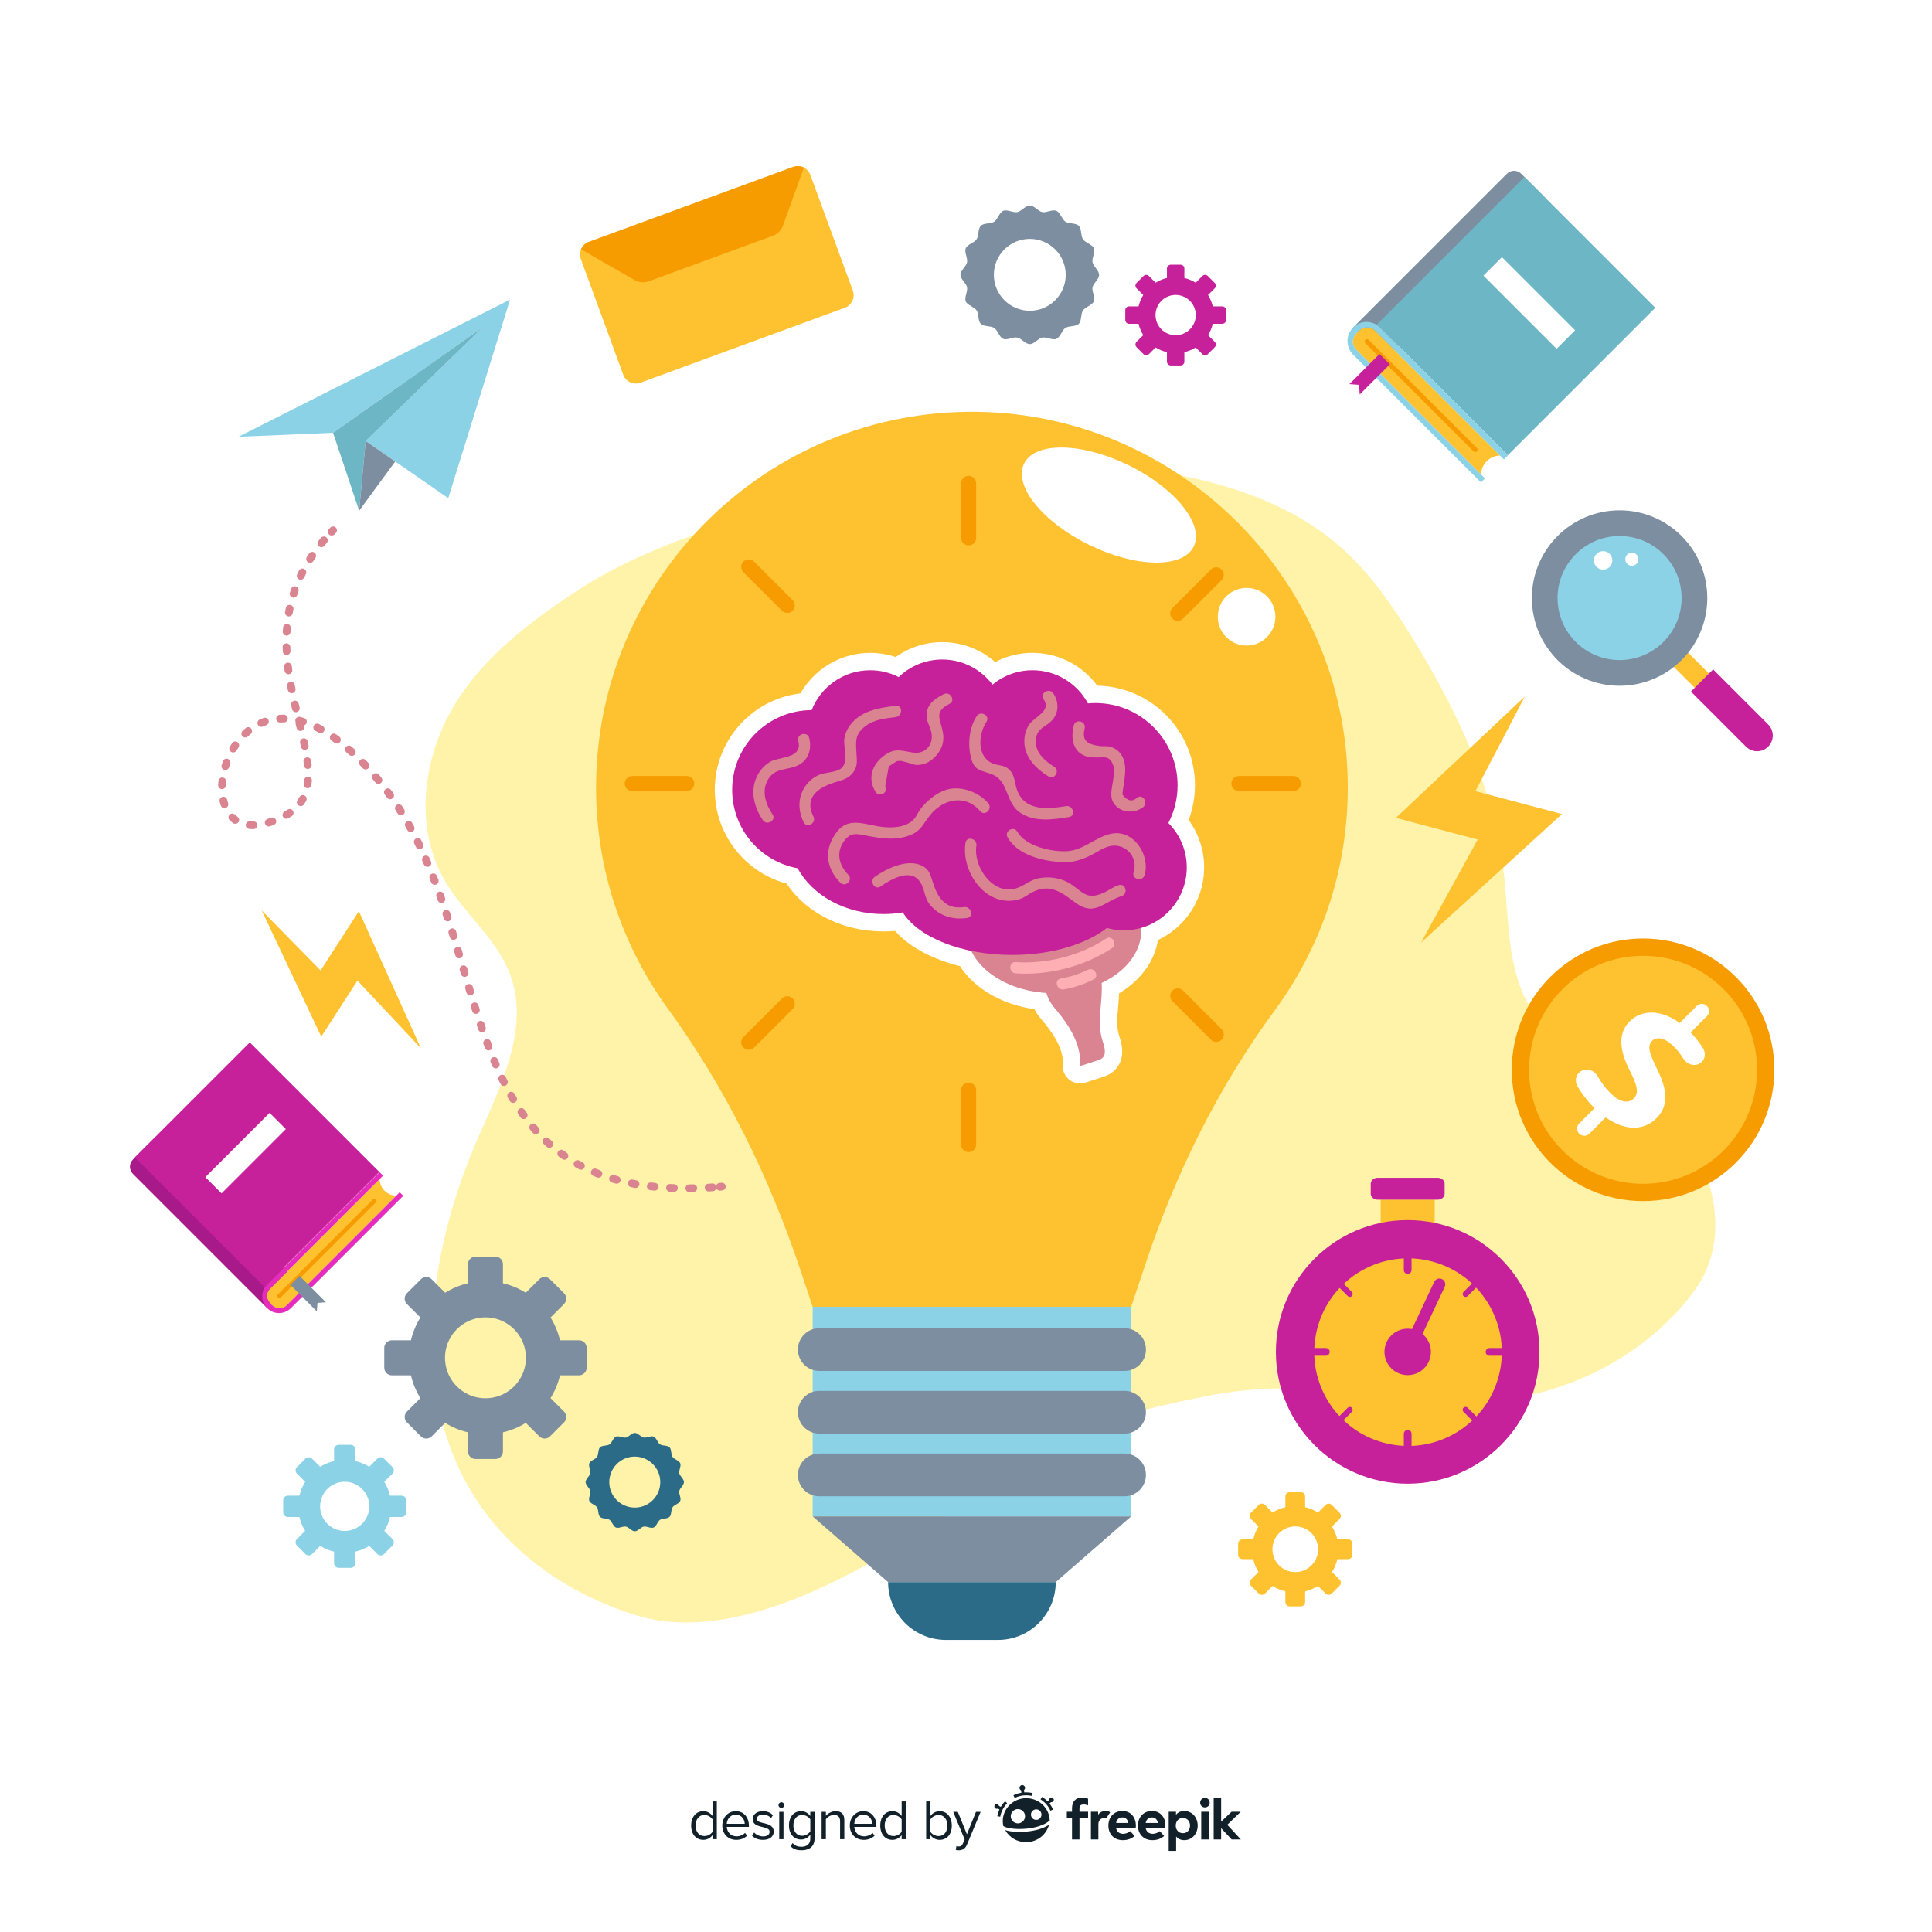 <?xml version="1.0" encoding="utf-8"?>
<!-- Generator: Adobe Illustrator 27.5.0, SVG Export Plug-In . SVG Version: 6.00 Build 0)  -->
<svg version="1.1" xmlns="http://www.w3.org/2000/svg" xmlns:xlink="http://www.w3.org/1999/xlink" x="0px" y="0px"
	 viewBox="0 0 500 500" style="enable-background:new 0 0 500 500;" xml:space="preserve">
<g id="BACKGROUND">
	<rect style="fill:#FFFFFF;" width="500" height="500"/>
</g>
<g id="OBJECTS">
	<g>
		<g>
			<g>
				<path style="fill:#7D8EA0;" d="M400.163,51.438l-6.47-6.47c-1.026-1.026-2.69-1.026-3.716,0l-39.809,39.809l8.328,8.328
					L400.163,51.438z"/>
			</g>
			<g>
				
					<rect x="368.471" y="54.869" transform="matrix(0.707 0.707 -0.707 0.707 172.816 -253.504)" style="fill:#6DB6C6;" width="47.887" height="53.974"/>
			</g>
			<g>
				<path style="fill:#FEC130;" d="M384.753,119.362c-0.953,0.953-1.435,2.192-1.446,3.443L350.972,90.47
					c-0.872-0.872-1.113-2.215-0.562-3.317c0.229-0.436,0.539-0.861,0.907-1.228c0.379-0.379,0.792-0.677,1.24-0.918
					c1.102-0.551,2.445-0.31,3.317,0.562l32.335,32.335C386.957,117.915,385.717,118.397,384.753,119.362z"/>
			</g>
			<g>
				<path style="fill:#8BD2E7;" d="M355.875,85.571c-0.873-0.873-2.218-1.124-3.315-0.557c-0.446,0.23-0.866,0.534-1.244,0.912
					c-0.373,0.373-0.674,0.79-0.903,1.235c-0.564,1.096-0.313,2.44,0.559,3.312l33.344,33.344l-1.044,1.044L350.18,91.767
					c-0.976-0.976-1.458-2.261-1.458-3.547c0.012-1.251,0.494-2.491,1.446-3.443c0.964-0.964,2.204-1.446,3.455-1.458
					c0.023,0,0.023,0,0.046,0c1.274,0.011,2.537,0.494,3.501,1.458l33.092,33.092l-1.044,1.045L355.875,85.571z"/>
			</g>
			<g>
				<path style="fill:#F69C00;" d="M381.364,116.821l-28.027-28.027c-0.238-0.238-0.238-0.623,0-0.861
					c0.238-0.238,0.623-0.238,0.861,0l28.027,28.027c0.238,0.238,0.238,0.623,0,0.861
					C381.987,117.059,381.601,117.059,381.364,116.821z"/>
			</g>
			<g>
				<polygon style="fill:#C6209A;" points="351.906,102.087 351.714,99.6 349.227,99.408 357.019,91.616 359.698,94.295 				"/>
			</g>
			<g>
				
					<rect x="382.418" y="75.078" transform="matrix(0.707 0.707 -0.707 0.707 171.41 -256.9)" style="fill:#FFFFFF;" width="26.784" height="6.764"/>
			</g>
		</g>
		<path style="fill:#FFF2A9;" d="M117.597,182.49c-8.242,13.628-10.478,31.686-2.473,45.456c4.979,8.564,13.474,15,16.916,24.289
			c5.127,13.834-2.413,28.74-8.334,42.254c-13.218,30.169-18.266,67.344,0.221,94.604c9.596,14.151,24.715,24.095,41.081,29.04
			c37.208,11.243,90.831-34.664,99.739-40.844c12.028-8.343,32.945-13.062,47.297-15.943c14.737-2.958,30.169-2.531,44.966,0.114
			c53.464,9.557,79.089-22.307,83.652-30.857c5.066-9.494,3.88-21.484-1.181-30.981c-5.062-9.497-13.54-16.77-22.693-22.43
			c-6.759-4.18-14.192-7.786-19.072-14.058c-7.794-10.015-7.094-23.913-8.46-36.529c-2.378-21.958-12.013-42.519-23.605-61.317
			c-5.363-8.697-11.26-17.217-18.961-23.932c-11.641-10.151-26.735-15.565-41.909-18.446c-27.521-5.226-55.84-2.655-82.933,3.742
			c-23.692,5.594-51.43,12.547-72.039,25.941C137.562,160.551,125.26,169.82,117.597,182.49z"/>
		<path style="fill:#FEC130;" d="M348.887,398.385h-2.789c-0.277-1.198-0.749-2.317-1.377-3.331l1.97-1.97
			c0.434-0.433,0.434-1.136,0-1.57l-2.046-2.048c-0.434-0.434-1.137-0.434-1.571,0l-1.973,1.973
			c-1.014-0.633-2.133-1.104-3.331-1.381v-2.786c0-0.613-0.497-1.11-1.11-1.11h-2.892c-0.613,0-1.11,0.497-1.11,1.11v2.786
			c-1.198,0.277-2.317,0.749-3.331,1.381l-1.973-1.973c-0.434-0.434-1.137-0.434-1.571,0l-2.046,2.048
			c-0.433,0.434-0.433,1.136,0,1.57l1.97,1.97c-0.629,1.014-1.1,2.133-1.377,3.331h-2.789c-0.613,0-1.11,0.497-1.11,1.11v2.895
			c0,0.613,0.497,1.11,1.11,1.11h2.786c0.277,1.198,0.752,2.32,1.381,3.331l-1.97,1.97c-0.433,0.434-0.434,1.136,0,1.57l2.046,2.048
			c0.434,0.434,1.137,0.434,1.571,0l1.973-1.973c1.014,0.633,2.133,1.104,3.331,1.381v2.789c0,0.613,0.497,1.11,1.11,1.11h2.892
			c0.613,0,1.11-0.497,1.11-1.11v-2.789c1.198-0.277,2.317-0.749,3.331-1.381l1.973,1.973c0.434,0.434,1.137,0.434,1.571,0
			l2.046-2.048c0.433-0.434,0.433-1.136,0-1.57l-1.97-1.97c0.629-1.01,1.104-2.133,1.381-3.331h2.786c0.613,0,1.11-0.497,1.11-1.11
			v-2.895C349.998,398.882,349.501,398.385,348.887,398.385z M340.791,402.902c-0.071,0.206-0.153,0.404-0.247,0.599
			c-0.58,1.209-1.564,2.193-2.773,2.773c-0.194,0.094-0.393,0.176-0.595,0.247c-0.614,0.217-1.272,0.333-1.961,0.333
			s-1.347-0.116-1.961-0.333c-0.202-0.071-0.4-0.153-0.595-0.247c-1.209-0.58-2.193-1.564-2.773-2.773
			c-0.094-0.194-0.176-0.393-0.247-0.599c-0.217-0.614-0.333-1.272-0.333-1.957c0-0.689,0.116-1.347,0.333-1.961
			c0.071-0.206,0.154-0.404,0.251-0.599c0.58-1.209,1.561-2.189,2.769-2.77c0.195-0.094,0.393-0.176,0.599-0.247
			c0.614-0.217,1.273-0.333,1.957-0.333c0.685,0,1.344,0.116,1.957,0.333c0.206,0.071,0.404,0.154,0.599,0.247
			c1.209,0.58,2.189,1.561,2.77,2.77c0.097,0.195,0.18,0.393,0.251,0.599c0.217,0.614,0.333,1.272,0.333,1.961
			C341.124,401.63,341.008,402.289,340.791,402.902z"/>
		<g>
			<circle style="fill:#F69C00;" cx="425.225" cy="276.866" r="33.979"/>
			<circle style="fill:#FEC130;" cx="425.225" cy="276.866" r="29.501"/>
			<path style="fill:#FFFFFF;" d="M428.675,289.424c3.037-3.037,3.045-6.995,0.258-12.598c-2.012-4.124-2.746-6.071-1.371-7.446
				c1.12-1.12,3.207-0.951,5.535,1.376c1.112,1.112,1.941,2.218,2.561,3.22c0.908,1.465,2.738,2.057,4.137,1.312
				c1.411-0.752,1.852-2.584,0.927-4.059c-0.784-1.25-1.83-2.607-3.196-4.019l4.226-4.226c0.73-0.73,0.73-1.914,0-2.644
				c-0.73-0.73-1.914-0.73-2.644,0l-4.399,4.399c-4.876-3.541-9.852-3.511-12.992-0.372c-3.134,3.134-2.543,7.69,0.159,12.887
				c1.928,3.782,2.289,5.679,0.946,7.021c-1.407,1.407-3.639,1.029-6.107-1.438c-1.328-1.328-2.408-2.858-3.231-4.321
				c-0.875-1.555-2.826-2.154-4.25-1.338l-0.076,0.043c-1.342,0.77-1.735,2.524-0.882,3.975c0.999,1.7,2.43,3.628,4.123,5.322
				c0.091,0.091,0.182,0.168,0.273,0.257l-3.974,3.974c-0.73,0.73-0.73,1.914,0,2.644c0.73,0.73,1.914,0.73,2.644,0l4.208-4.208
				C420.856,292.927,425.65,292.448,428.675,289.424z"/>
		</g>
		<g>
			<g>
				<polygon style="fill:#8BD2E7;" points="61.73,113.036 86.196,112.011 125.149,84.529 94.636,114.142 116.009,128.928 
					132.005,77.536 				"/>
				<polygon style="fill:#6DB6C6;" points="86.196,112.011 92.947,132.167 94.636,114.142 125.149,84.529 				"/>
				<polygon style="fill:#7D8EA0;" points="92.947,132.167 102.283,119.432 94.636,114.142 				"/>
			</g>
			<g>
				<g>
					<path style="fill:#D98490;" d="M85.848,138.598c-0.249,0-0.499-0.092-0.692-0.278c-0.398-0.382-0.412-1.016-0.029-1.414
						l0.354-0.366c0.386-0.395,1.02-0.402,1.414-0.018c0.396,0.386,0.403,1.019,0.018,1.414l-0.343,0.354
						C86.373,138.495,86.11,138.598,85.848,138.598z"/>
				</g>
				<g>
					<path style="fill:#D98490;" d="M178.406,308.517c-0.548,0-0.995-0.442-1-0.991c-0.005-0.552,0.439-1.004,0.991-1.009
						c0.329-0.003,0.66-0.008,0.993-0.015c0.007,0,0.014,0,0.021,0c0.543,0,0.988,0.434,1,0.979
						c0.011,0.553-0.428,1.009-0.979,1.021c-0.341,0.007-0.68,0.012-1.016,0.015C178.412,308.517,178.409,308.517,178.406,308.517z
						 M174.408,308.466c-0.013,0-0.025,0-0.038-0.001l-1.013-0.042c-0.552-0.026-0.978-0.494-0.952-1.046
						c0.026-0.552,0.503-0.979,1.046-0.952l0.994,0.042c0.552,0.021,0.982,0.484,0.962,1.037
						C175.386,308.043,174.943,308.466,174.408,308.466z M183.405,308.343c-0.525,0-0.966-0.41-0.997-0.941
						c-0.033-0.551,0.388-1.024,0.939-1.057l0.995-0.063c0.543-0.023,1.027,0.38,1.064,0.932c0.037,0.551-0.38,1.027-0.931,1.064
						l-1.01,0.063C183.445,308.342,183.425,308.343,183.405,308.343z M169.422,308.128c-0.034,0-0.068-0.002-0.103-0.005
						c-0.34-0.035-0.677-0.071-1.011-0.11c-0.548-0.064-0.942-0.56-0.879-1.107c0.064-0.549,0.562-0.944,1.108-0.879
						c0.326,0.037,0.654,0.073,0.985,0.106c0.549,0.057,0.949,0.547,0.893,1.097C170.364,307.744,169.929,308.128,169.422,308.128z
						 M164.479,307.44c-0.06,0-0.12-0.005-0.181-0.017c-0.336-0.061-0.669-0.123-1.001-0.188c-0.542-0.108-0.894-0.634-0.787-1.176
						c0.107-0.541,0.631-0.892,1.175-0.787c0.321,0.063,0.645,0.125,0.972,0.185c0.544,0.099,0.903,0.62,0.804,1.163
						C165.374,307.103,164.953,307.44,164.479,307.44z M159.612,306.343c-0.087,0-0.176-0.012-0.265-0.035
						c-0.331-0.091-0.658-0.185-0.983-0.28c-0.53-0.155-0.833-0.711-0.677-1.241c0.156-0.529,0.712-0.837,1.242-0.677
						c0.313,0.092,0.629,0.182,0.947,0.268c0.533,0.147,0.846,0.696,0.7,1.229C160.455,306.051,160.052,306.343,159.612,306.343z
						 M154.876,304.786c-0.121,0-0.244-0.022-0.363-0.068c-0.32-0.124-0.637-0.252-0.95-0.382c-0.511-0.211-0.753-0.796-0.543-1.306
						c0.211-0.51,0.796-0.754,1.306-0.542c0.301,0.124,0.605,0.246,0.912,0.366c0.515,0.2,0.77,0.78,0.569,1.295
						C155.654,304.544,155.276,304.786,154.876,304.786z M150.339,302.723c-0.157,0-0.316-0.037-0.464-0.115
						c-0.305-0.16-0.606-0.323-0.904-0.489c-0.482-0.269-0.655-0.878-0.386-1.36c0.268-0.483,0.877-0.655,1.36-0.386
						c0.283,0.158,0.57,0.313,0.86,0.466c0.489,0.257,0.677,0.861,0.42,1.35C151.046,302.528,150.699,302.723,150.339,302.723z
						 M146.079,300.139c-0.196,0-0.394-0.058-0.568-0.178c-0.283-0.195-0.563-0.396-0.839-0.598
						c-0.445-0.327-0.542-0.952-0.215-1.398c0.328-0.445,0.952-0.543,1.398-0.216c0.262,0.192,0.526,0.381,0.794,0.566
						c0.454,0.314,0.568,0.936,0.253,1.391C146.708,299.988,146.396,300.139,146.079,300.139z M142.166,297.053
						c-0.237,0-0.476-0.084-0.666-0.255c-0.256-0.229-0.508-0.46-0.758-0.693c-0.403-0.378-0.423-1.011-0.045-1.414
						c0.378-0.401,1.012-0.422,1.414-0.045c0.238,0.224,0.479,0.443,0.723,0.662c0.412,0.368,0.447,1,0.079,1.412
						C142.714,296.94,142.441,297.053,142.166,297.053z M138.647,293.518c-0.275,0-0.549-0.113-0.747-0.334
						c-0.227-0.255-0.452-0.514-0.674-0.775c-0.358-0.42-0.307-1.052,0.114-1.409c0.42-0.357,1.052-0.308,1.41,0.114
						c0.212,0.248,0.426,0.495,0.643,0.738c0.368,0.412,0.331,1.045-0.081,1.412C139.122,293.434,138.884,293.518,138.647,293.518z
						 M135.529,289.612c-0.312,0-0.618-0.145-0.814-0.417c-0.198-0.276-0.395-0.555-0.588-0.835
						c-0.314-0.454-0.201-1.077,0.253-1.391c0.454-0.315,1.077-0.201,1.392,0.254c0.187,0.271,0.377,0.539,0.568,0.806
						c0.322,0.448,0.219,1.073-0.229,1.396C135.935,289.552,135.731,289.612,135.529,289.612z M132.798,285.429
						c-0.341,0-0.673-0.174-0.86-0.488c-0.174-0.292-0.345-0.586-0.515-0.882c-0.274-0.479-0.108-1.091,0.372-1.365
						c0.48-0.275,1.09-0.108,1.365,0.371c0.163,0.286,0.329,0.57,0.497,0.852c0.282,0.475,0.126,1.089-0.348,1.371
						C133.148,285.384,132.972,285.429,132.798,285.429z M130.407,281.038c-0.368,0-0.721-0.203-0.896-0.554
						c-0.15-0.302-0.3-0.607-0.448-0.911c-0.241-0.497-0.034-1.095,0.463-1.336c0.497-0.24,1.095-0.033,1.336,0.463
						c0.145,0.299,0.292,0.596,0.439,0.892c0.246,0.494,0.045,1.095-0.449,1.342C130.709,281.005,130.557,281.038,130.407,281.038z
						 M128.303,276.501c-0.387,0-0.755-0.226-0.918-0.604c-0.134-0.31-0.266-0.622-0.397-0.935
						c-0.213-0.509,0.026-1.095,0.536-1.309c0.508-0.217,1.095,0.026,1.309,0.535c0.129,0.307,0.258,0.611,0.389,0.915
						c0.219,0.508-0.015,1.096-0.522,1.314C128.569,276.475,128.435,276.501,128.303,276.501z M126.427,271.862
						c-0.404,0-0.784-0.246-0.935-0.647l-0.355-0.947c-0.192-0.518,0.072-1.093,0.589-1.285c0.518-0.195,1.093,0.072,1.286,0.59
						l0.351,0.936c0.196,0.516-0.064,1.093-0.581,1.289C126.664,271.842,126.544,271.862,126.427,271.862z M124.73,267.151
						c-0.416,0-0.803-0.261-0.946-0.675l-0.326-0.957c-0.176-0.522,0.105-1.09,0.628-1.267c0.523-0.181,1.091,0.104,1.267,0.628
						l0.322,0.945c0.179,0.522-0.099,1.092-0.621,1.271C124.947,267.134,124.838,267.151,124.73,267.151z M123.161,262.397
						c-0.423,0-0.816-0.271-0.952-0.696l-0.305-0.962c-0.166-0.527,0.127-1.089,0.654-1.254c0.527-0.165,1.088,0.127,1.254,0.654
						l0.302,0.954c0.168,0.526-0.123,1.089-0.649,1.257C123.364,262.382,123.262,262.397,123.161,262.397z M121.678,257.615
						c-0.429,0-0.826-0.278-0.957-0.711l-0.291-0.964c-0.159-0.528,0.141-1.087,0.669-1.246c0.529-0.156,1.086,0.142,1.246,0.67
						l0.291,0.962c0.16,0.528-0.139,1.086-0.667,1.246C121.871,257.602,121.774,257.615,121.678,257.615z M120.241,252.817
						c-0.431,0-0.829-0.28-0.958-0.715l-0.286-0.963c-0.158-0.529,0.144-1.086,0.673-1.243c0.526-0.156,1.086,0.143,1.244,0.673
						l0.286,0.963c0.157,0.529-0.144,1.086-0.673,1.244C120.431,252.804,120.335,252.817,120.241,252.817z M118.811,248.019
						c-0.431,0-0.829-0.28-0.958-0.715l-0.288-0.96c-0.159-0.529,0.14-1.087,0.669-1.246c0.527-0.159,1.087,0.14,1.246,0.669
						l0.289,0.967c0.157,0.529-0.144,1.086-0.673,1.244C119.002,248.005,118.906,248.019,118.811,248.019z M117.357,243.227
						c-0.427,0-0.822-0.276-0.955-0.705l-0.297-0.958c-0.165-0.527,0.13-1.088,0.657-1.252c0.527-0.164,1.088,0.13,1.252,0.657
						l0.298,0.962c0.164,0.527-0.132,1.087-0.66,1.25C117.555,243.212,117.455,243.227,117.357,243.227z M115.842,238.443
						c-0.421,0-0.813-0.268-0.951-0.69l-0.314-0.956c-0.173-0.524,0.112-1.09,0.636-1.263c0.523-0.171,1.089,0.112,1.263,0.636
						l0.316,0.961c0.171,0.525-0.115,1.089-0.64,1.261C116.049,238.427,115.944,238.443,115.842,238.443z M114.234,233.692
						c-0.413,0-0.799-0.258-0.943-0.669l-0.335-0.944c-0.186-0.52,0.085-1.092,0.605-1.278c0.52-0.183,1.093,0.085,1.278,0.606
						l0.338,0.954c0.183,0.521-0.091,1.092-0.612,1.275C114.456,233.673,114.344,233.692,114.234,233.692z M112.505,228.989
						c-0.402,0-0.781-0.245-0.934-0.642l-0.361-0.93c-0.202-0.514,0.051-1.095,0.565-1.296c0.515-0.203,1.095,0.051,1.296,0.565
						l0.367,0.945c0.198,0.516-0.06,1.094-0.575,1.292C112.745,228.968,112.624,228.989,112.505,228.989z M110.624,224.351
						c-0.388,0-0.757-0.228-0.92-0.607l-0.396-0.915c-0.222-0.506,0.009-1.096,0.515-1.317c0.508-0.221,1.096,0.009,1.317,0.515
						l0.402,0.93c0.217,0.508-0.018,1.096-0.526,1.313C110.889,224.324,110.756,224.351,110.624,224.351z M108.56,219.792
						c-0.372,0-0.729-0.209-0.901-0.566l-0.436-0.895c-0.244-0.495-0.041-1.095,0.455-1.339c0.496-0.246,1.095-0.04,1.339,0.455
						l0.443,0.911c0.24,0.498,0.03,1.095-0.467,1.335C108.853,219.76,108.705,219.792,108.56,219.792z M106.282,215.338
						c-0.354,0-0.698-0.189-0.879-0.521c-0.159-0.291-0.318-0.581-0.48-0.87c-0.27-0.482-0.098-1.091,0.384-1.361
						c0.483-0.27,1.092-0.098,1.361,0.384c0.166,0.296,0.329,0.593,0.491,0.89c0.265,0.485,0.085,1.092-0.399,1.356
						C106.608,215.299,106.444,215.338,106.282,215.338z M65.466,214.577c-0.326,0-0.641-0.014-0.949-0.042
						c-0.55-0.049-0.956-0.535-0.907-1.085c0.049-0.55,0.527-0.951,1.085-0.907c0.249,0.022,0.506,0.034,0.77,0.034l0.132-0.001
						c0.004,0,0.007,0,0.011,0c0.547,0,0.994,0.441,0.999,0.99c0.005,0.552-0.438,1.005-0.99,1.01L65.466,214.577z M69.537,213.897
						c-0.426,0-0.821-0.275-0.954-0.703c-0.164-0.527,0.13-1.088,0.657-1.252c0.296-0.092,0.597-0.194,0.905-0.307
						c0.52-0.189,1.093,0.076,1.283,0.595c0.19,0.518-0.076,1.093-0.595,1.283c-0.34,0.125-0.673,0.237-0.999,0.338
						C69.735,213.882,69.635,213.897,69.537,213.897z M60.894,213.201c-0.204,0-0.41-0.062-0.588-0.192
						c-0.307-0.224-0.602-0.474-0.876-0.743c-0.394-0.387-0.4-1.02-0.013-1.415c0.387-0.395,1.02-0.4,1.415-0.013
						c0.205,0.201,0.424,0.388,0.653,0.554c0.446,0.325,0.544,0.951,0.219,1.397C61.507,213.059,61.203,213.201,60.894,213.201z
						 M74.118,211.901c-0.347,0-0.684-0.181-0.869-0.503c-0.274-0.479-0.108-1.09,0.371-1.365c0.277-0.159,0.542-0.323,0.794-0.492
						c0.458-0.308,1.08-0.186,1.387,0.274c0.308,0.458,0.185,1.08-0.274,1.387c-0.29,0.194-0.594,0.383-0.913,0.566
						C74.457,211.859,74.287,211.901,74.118,211.901z M103.764,211.012c-0.333,0-0.66-0.167-0.849-0.47
						c-0.176-0.282-0.353-0.563-0.532-0.842c-0.297-0.465-0.161-1.084,0.304-1.381c0.467-0.296,1.085-0.16,1.381,0.304
						c0.183,0.286,0.363,0.572,0.542,0.86c0.293,0.469,0.15,1.085-0.318,1.378C104.128,210.963,103.945,211.012,103.764,211.012z
						 M58.088,209.159c-0.418,0-0.809-0.265-0.949-0.684c-0.114-0.341-0.213-0.692-0.299-1.052
						c-0.127-0.537,0.205-1.076,0.742-1.204c0.536-0.128,1.076,0.204,1.204,0.742c0.071,0.302,0.155,0.595,0.25,0.88
						c0.175,0.524-0.108,1.09-0.632,1.266C58.3,209.142,58.193,209.159,58.088,209.159z M77.834,208.618
						c-0.198,0-0.398-0.059-0.572-0.18c-0.453-0.316-0.563-0.939-0.247-1.393c0.173-0.248,0.333-0.503,0.478-0.764
						c0.268-0.482,0.875-0.657,1.359-0.389c0.483,0.268,0.657,0.877,0.389,1.359c-0.178,0.321-0.373,0.634-0.586,0.939
						C78.46,208.469,78.15,208.618,77.834,208.618z M100.983,206.844c-0.312,0-0.62-0.146-0.815-0.419
						c-0.192-0.269-0.387-0.537-0.584-0.804c-0.328-0.445-0.233-1.071,0.212-1.398c0.445-0.328,1.07-0.233,1.398,0.212
						c0.203,0.275,0.403,0.551,0.601,0.829c0.321,0.449,0.217,1.074-0.233,1.395C101.387,206.783,101.184,206.844,100.983,206.844z
						 M57.46,204.22c-0.013,0-0.027-0.001-0.04-0.001c-0.552-0.022-0.981-0.487-0.959-1.039c0.014-0.35,0.038-0.703,0.072-1.058
						c0.053-0.55,0.544-0.949,1.091-0.9c0.55,0.053,0.953,0.541,0.9,1.091c-0.031,0.318-0.052,0.634-0.065,0.947
						C58.437,203.798,57.994,204.22,57.46,204.22z M79.608,203.988c-0.049,0-0.099-0.003-0.149-0.011
						c-0.546-0.082-0.923-0.591-0.842-1.137c0.046-0.306,0.081-0.617,0.108-0.934c0.046-0.55,0.526-0.962,1.08-0.913
						c0.55,0.046,0.959,0.53,0.913,1.08c-0.03,0.36-0.071,0.714-0.123,1.062C80.521,203.632,80.095,203.988,79.608,203.988z
						 M97.933,202.878c-0.288,0-0.574-0.124-0.771-0.363c-0.21-0.254-0.422-0.507-0.636-0.758c-0.358-0.42-0.307-1.052,0.114-1.41
						c0.42-0.358,1.052-0.306,1.41,0.114c0.22,0.259,0.439,0.519,0.655,0.781c0.352,0.426,0.292,1.056-0.134,1.408
						C98.383,202.803,98.157,202.878,97.933,202.878z M58.317,199.301c-0.098,0-0.196-0.015-0.294-0.044
						c-0.528-0.163-0.824-0.722-0.662-1.25c0.103-0.334,0.214-0.667,0.333-1c0.188-0.519,0.76-0.788,1.28-0.601
						c0.52,0.188,0.789,0.761,0.602,1.28c-0.109,0.302-0.21,0.604-0.303,0.909C59.141,199.024,58.745,199.301,58.317,199.301z
						 M94.618,199.132c-0.265,0-0.53-0.105-0.726-0.313c-0.23-0.243-0.459-0.482-0.687-0.718c-0.384-0.396-0.375-1.029,0.022-1.414
						c0.396-0.384,1.029-0.375,1.414,0.023c0.233,0.24,0.467,0.485,0.703,0.734c0.38,0.401,0.362,1.034-0.039,1.414
						C95.112,199.041,94.865,199.132,94.618,199.132z M79.651,198.997c-0.509,0-0.944-0.386-0.994-0.902
						c-0.031-0.32-0.068-0.643-0.11-0.97c-0.07-0.547,0.318-1.048,0.866-1.118c0.544-0.075,1.048,0.317,1.118,0.865
						c0.044,0.346,0.083,0.689,0.117,1.027c0.054,0.55-0.348,1.039-0.898,1.093C79.716,198.995,79.683,198.997,79.651,198.997z
						 M91.054,195.62c-0.24,0-0.48-0.086-0.672-0.26c-0.247-0.224-0.492-0.444-0.736-0.658c-0.415-0.364-0.456-0.997-0.092-1.411
						c0.365-0.415,0.998-0.456,1.411-0.092c0.253,0.222,0.507,0.449,0.762,0.681c0.409,0.372,0.439,1.004,0.068,1.413
						C91.597,195.51,91.326,195.62,91.054,195.62z M60.346,194.739c-0.176,0-0.354-0.046-0.516-0.144
						c-0.473-0.285-0.625-0.9-0.34-1.373c0.182-0.302,0.372-0.599,0.57-0.891c0.311-0.456,0.932-0.576,1.389-0.267
						c0.457,0.309,0.577,0.932,0.267,1.389c-0.178,0.263-0.349,0.531-0.512,0.802C61.016,194.566,60.685,194.739,60.346,194.739z
						 M78.859,194.057c-0.465,0-0.881-0.326-0.979-0.798c-0.066-0.321-0.135-0.645-0.207-0.972c-0.118-0.539,0.224-1.072,0.764-1.19
						c0.537-0.116,1.072,0.224,1.19,0.764c0.073,0.334,0.144,0.666,0.212,0.995c0.111,0.541-0.237,1.07-0.778,1.181
						C78.993,194.051,78.926,194.057,78.859,194.057z M87.196,192.436c-0.207,0-0.415-0.063-0.593-0.196
						c-0.267-0.197-0.532-0.388-0.795-0.573c-0.452-0.317-0.562-0.941-0.245-1.393c0.317-0.452,0.941-0.563,1.393-0.244
						c0.277,0.194,0.555,0.394,0.835,0.601c0.444,0.329,0.538,0.955,0.21,1.399C87.805,192.296,87.503,192.436,87.196,192.436z
						 M63.476,190.853c-0.268,0-0.536-0.107-0.733-0.32c-0.375-0.405-0.352-1.037,0.053-1.413c0.26-0.242,0.529-0.476,0.804-0.701
						c0.427-0.35,1.057-0.287,1.407,0.142c0.35,0.428,0.286,1.058-0.142,1.407c-0.243,0.198-0.479,0.405-0.709,0.618
						C63.963,190.765,63.719,190.853,63.476,190.853z M82.989,189.734c-0.161,0-0.325-0.039-0.477-0.121
						c-0.289-0.157-0.575-0.306-0.86-0.448c-0.494-0.246-0.695-0.847-0.448-1.341c0.246-0.494,0.846-0.695,1.341-0.448
						c0.304,0.152,0.611,0.311,0.921,0.479c0.485,0.264,0.665,0.871,0.401,1.356C83.687,189.545,83.344,189.734,82.989,189.734z
						 M77.74,189.178c-0.451,0-0.86-0.307-0.971-0.765l-0.237-0.974c-0.041-0.166-0.037-0.333,0.003-0.487
						c-0.104-0.207-0.136-0.45-0.075-0.692c0.136-0.535,0.681-0.856,1.215-0.725c0.335,0.085,0.674,0.179,1.017,0.285
						c0.527,0.163,0.823,0.723,0.661,1.251c-0.104,0.338-0.372,0.581-0.689,0.669l0.05,0.204c0.129,0.537-0.2,1.077-0.737,1.207
						C77.896,189.169,77.818,189.178,77.74,189.178z M67.63,188.111c-0.386,0-0.754-0.225-0.918-0.602
						c-0.22-0.507,0.013-1.096,0.52-1.315c0.327-0.142,0.66-0.273,1-0.392c0.521-0.185,1.092,0.09,1.275,0.611
						c0.183,0.521-0.09,1.092-0.611,1.275c-0.295,0.104-0.585,0.217-0.869,0.34C67.898,188.084,67.763,188.111,67.63,188.111z
						 M72.472,186.982c-0.528,0-0.97-0.415-0.998-0.948c-0.029-0.552,0.396-1.022,0.947-1.05c0.272-0.014,0.547-0.021,0.825-0.022
						l0.251,0.002c0.552,0.011,0.991,0.467,0.981,1.019c-0.011,0.546-0.456,0.981-0.999,0.981c-0.007,0-0.013,0-0.02,0l-0.21-0.002
						c-0.243,0.001-0.484,0.007-0.723,0.019C72.507,186.982,72.49,186.982,72.472,186.982z M76.56,184.313
						c-0.453,0-0.863-0.309-0.972-0.769l-0.23-0.984c-0.124-0.538,0.211-1.075,0.749-1.199c0.534-0.125,1.075,0.21,1.199,0.749
						l0.228,0.973c0.127,0.537-0.205,1.076-0.742,1.204C76.714,184.304,76.636,184.313,76.56,184.313z M75.486,179.423
						c-0.467,0-0.885-0.329-0.979-0.804c-0.066-0.331-0.13-0.664-0.193-0.998c-0.102-0.542,0.255-1.065,0.798-1.167
						c0.544-0.101,1.065,0.256,1.167,0.798c0.061,0.326,0.124,0.651,0.188,0.975c0.108,0.542-0.243,1.068-0.784,1.177
						C75.617,179.417,75.551,179.423,75.486,179.423z M74.652,174.489c-0.492,0-0.921-0.363-0.989-0.864
						c-0.046-0.337-0.089-0.674-0.13-1.013c-0.066-0.548,0.325-1.046,0.874-1.112c0.548-0.062,1.046,0.325,1.112,0.874
						c0.039,0.327,0.081,0.654,0.126,0.98c0.075,0.547-0.308,1.052-0.855,1.126C74.743,174.486,74.697,174.489,74.652,174.489z
						 M74.181,169.505c-0.529,0-0.971-0.415-0.998-0.949c-0.018-0.342-0.032-0.684-0.042-1.027c-0.017-0.552,0.417-1.013,0.969-1.03
						c0.548-0.038,1.013,0.417,1.03,0.969c0.01,0.33,0.024,0.658,0.04,0.986c0.028,0.551-0.396,1.021-0.948,1.049
						C74.215,169.505,74.198,169.505,74.181,169.505z M74.188,164.497c-0.019,0-0.038-0.001-0.056-0.001
						c-0.552-0.031-0.974-0.502-0.943-1.054c0.019-0.342,0.042-0.685,0.069-1.027c0.044-0.551,0.525-0.961,1.076-0.919
						c0.55,0.044,0.961,0.525,0.918,1.076c-0.026,0.327-0.048,0.654-0.066,0.98C75.156,164.085,74.715,164.497,74.188,164.497z
						 M74.765,159.527c-0.059,0-0.119-0.005-0.179-0.016c-0.543-0.099-0.904-0.619-0.806-1.162c0.061-0.337,0.126-0.674,0.196-1.012
						c0.112-0.54,0.643-0.89,1.182-0.775c0.541,0.112,0.888,0.642,0.776,1.183c-0.066,0.32-0.128,0.641-0.187,0.961
						C75.661,159.189,75.239,159.527,74.765,159.527z M75.975,154.676c-0.101,0-0.204-0.016-0.305-0.048
						c-0.526-0.168-0.816-0.731-0.648-1.257c0.104-0.327,0.215-0.653,0.33-0.98c0.184-0.52,0.753-0.793,1.276-0.611
						c0.521,0.184,0.794,0.755,0.611,1.276c-0.109,0.308-0.212,0.616-0.311,0.924C76.791,154.405,76.398,154.676,75.975,154.676z
						 M77.82,150.029c-0.144,0-0.29-0.031-0.429-0.097c-0.498-0.237-0.71-0.833-0.473-1.332c0.147-0.309,0.298-0.617,0.456-0.925
						c0.25-0.492,0.851-0.69,1.345-0.438c0.492,0.251,0.688,0.853,0.438,1.345c-0.148,0.292-0.293,0.584-0.432,0.877
						C78.552,149.818,78.193,150.029,77.82,150.029z M80.252,145.66c-0.185,0-0.371-0.051-0.538-0.158
						c-0.465-0.298-0.601-0.917-0.303-1.382c0.184-0.286,0.372-0.572,0.564-0.858c0.309-0.458,0.93-0.579,1.388-0.271
						c0.458,0.309,0.579,0.93,0.271,1.388c-0.185,0.273-0.364,0.547-0.539,0.82C80.905,145.497,80.582,145.66,80.252,145.66z
						 M83.187,141.61c-0.221,0-0.444-0.073-0.629-0.223c-0.429-0.348-0.495-0.978-0.147-1.407c0.213-0.263,0.432-0.526,0.655-0.79
						c0.357-0.423,0.988-0.474,1.409-0.117c0.422,0.357,0.474,0.988,0.117,1.409c-0.213,0.253-0.423,0.505-0.627,0.757
						C83.767,141.484,83.478,141.61,83.187,141.61z"/>
				</g>
				<g>
					<path style="fill:#D98490;" d="M186.306,308.135c-0.515,0-0.953-0.396-0.996-0.918c-0.045-0.55,0.364-1.033,0.914-1.079
						l0.494-0.042c0.557-0.051,1.035,0.358,1.083,0.908c0.048,0.551-0.358,1.036-0.909,1.084l-0.504,0.044
						C186.361,308.134,186.333,308.135,186.306,308.135z"/>
				</g>
			</g>
		</g>
		<g>
			<path style="fill:#7D8EA0;" d="M149.859,346.867h-4.942c-0.491-2.122-1.326-4.104-2.44-5.901l3.49-3.49
				c0.768-0.768,0.768-2.013,0.001-2.781l-3.624-3.628c-0.768-0.769-2.014-0.769-2.783-0.001l-3.495,3.495
				c-1.797-1.121-3.779-1.956-5.901-2.447v-4.935c0-1.086-0.881-1.967-1.967-1.967h-5.123c-1.086,0-1.967,0.881-1.967,1.967v4.935
				c-2.122,0.491-4.104,1.326-5.901,2.447l-3.495-3.495c-0.769-0.768-2.014-0.768-2.783,0.001l-3.624,3.628
				c-0.768,0.768-0.767,2.013,0.001,2.781l3.49,3.49c-1.114,1.797-1.949,3.779-2.44,5.901h-4.942c-1.086,0-1.967,0.881-1.967,1.967
				v5.13c0,1.086,0.881,1.967,1.967,1.967h4.935c0.491,2.122,1.333,4.111,2.447,5.901l-3.49,3.49
				c-0.768,0.768-0.768,2.013-0.001,2.781l3.624,3.628c0.768,0.769,2.014,0.769,2.783,0.001l3.495-3.495
				c1.797,1.12,3.779,1.956,5.901,2.447v4.942c0,1.086,0.881,1.967,1.967,1.967h5.123c1.086,0,1.967-0.881,1.967-1.967v-4.942
				c2.122-0.491,4.104-1.326,5.901-2.447l3.495,3.495c0.768,0.768,2.014,0.768,2.783-0.001l3.624-3.628
				c0.768-0.768,0.767-2.013-0.001-2.781l-3.49-3.49c1.114-1.79,1.956-3.779,2.447-5.901h4.935c1.086,0,1.967-0.881,1.967-1.967
				v-5.13C151.826,347.748,150.946,346.867,149.859,346.867z M135.516,354.87c-0.126,0.365-0.272,0.716-0.438,1.061
				c-1.028,2.142-2.771,3.885-4.913,4.913c-0.345,0.166-0.696,0.312-1.054,0.438c-1.087,0.384-2.254,0.59-3.474,0.59
				s-2.387-0.206-3.474-0.59c-0.358-0.126-0.709-0.272-1.054-0.438c-2.142-1.028-3.885-2.772-4.913-4.913
				c-0.166-0.345-0.312-0.696-0.438-1.061c-0.384-1.087-0.59-2.254-0.59-3.468c0-1.22,0.206-2.387,0.59-3.474
				c0.126-0.365,0.272-0.716,0.444-1.061c1.028-2.142,2.765-3.879,4.906-4.906c0.345-0.166,0.696-0.312,1.061-0.438
				c1.087-0.385,2.254-0.59,3.468-0.59c1.213,0,2.38,0.206,3.468,0.59c0.365,0.126,0.716,0.272,1.061,0.438
				c2.142,1.028,3.879,2.765,4.906,4.906c0.172,0.345,0.318,0.696,0.444,1.061c0.384,1.087,0.59,2.254,0.59,3.474
				C136.106,352.616,135.9,353.783,135.516,354.87z"/>
			<path style="fill:#8BD2E7;" d="M103.934,387.086h-3.004c-0.298-1.29-0.806-2.495-1.483-3.587l2.121-2.121
				c0.467-0.467,0.467-1.223,0-1.69l-2.203-2.205c-0.467-0.467-1.224-0.467-1.691,0l-2.124,2.124
				c-1.092-0.681-2.297-1.189-3.587-1.487v-3c0-0.66-0.535-1.195-1.196-1.195h-3.114c-0.66,0-1.196,0.535-1.196,1.195v3
				c-1.29,0.298-2.494,0.806-3.587,1.487l-2.124-2.124c-0.467-0.467-1.224-0.467-1.691,0l-2.203,2.205
				c-0.466,0.467-0.466,1.224,0,1.69l2.121,2.121c-0.677,1.092-1.185,2.297-1.483,3.587h-3.004c-0.66,0-1.196,0.535-1.196,1.196
				v3.118c0,0.66,0.535,1.196,1.196,1.196h3c0.298,1.29,0.81,2.499,1.487,3.587l-2.121,2.121c-0.467,0.467-0.467,1.223,0,1.69
				l2.203,2.205c0.467,0.467,1.224,0.467,1.691,0.001l2.124-2.124c1.092,0.681,2.297,1.189,3.587,1.487v3.004
				c0,0.66,0.535,1.196,1.196,1.196h3.114c0.66,0,1.196-0.535,1.196-1.196v-3.004c1.29-0.298,2.494-0.806,3.587-1.487l2.124,2.124
				c0.467,0.467,1.224,0.467,1.691-0.001l2.203-2.205c0.467-0.467,0.466-1.224,0-1.69l-2.121-2.121
				c0.677-1.088,1.189-2.297,1.487-3.587h3c0.66,0,1.196-0.535,1.196-1.196v-3.118C105.13,387.621,104.594,387.086,103.934,387.086z
				 M95.216,391.95c-0.077,0.222-0.165,0.435-0.266,0.645c-0.625,1.302-1.685,2.362-2.986,2.986
				c-0.21,0.101-0.423,0.189-0.641,0.266c-0.661,0.234-1.37,0.359-2.112,0.359s-1.451-0.125-2.112-0.359
				c-0.218-0.077-0.431-0.165-0.641-0.266c-1.302-0.625-2.361-1.685-2.986-2.986c-0.101-0.21-0.189-0.423-0.266-0.645
				c-0.234-0.661-0.359-1.37-0.359-2.108c0-0.741,0.125-1.451,0.359-2.112c0.077-0.222,0.165-0.435,0.27-0.645
				c0.625-1.302,1.681-2.357,2.982-2.982c0.21-0.101,0.423-0.189,0.645-0.266c0.661-0.234,1.37-0.359,2.108-0.359
				c0.737,0,1.447,0.125,2.108,0.359c0.222,0.077,0.435,0.165,0.645,0.266c1.302,0.625,2.358,1.681,2.982,2.982
				c0.105,0.21,0.193,0.423,0.27,0.645c0.234,0.661,0.359,1.37,0.359,2.112C95.575,390.58,95.45,391.289,95.216,391.95z"/>
			<path style="fill:#2B6B87;" d="M175.802,385.859c0.151-0.777,1.202-1.476,1.202-2.296c0-0.82-1.051-1.519-1.202-2.296
				c-0.158-0.792,0.54-1.843,0.238-2.577c-0.31-0.741-1.548-0.993-1.994-1.656c-0.446-0.662-0.202-1.908-0.77-2.469
				c-0.561-0.569-1.799-0.324-2.469-0.77c-0.662-0.446-0.907-1.684-1.655-1.994c-0.734-0.302-1.785,0.396-2.577,0.238
				c-0.77-0.151-1.476-1.202-2.296-1.202c-0.813,0-1.519,1.051-2.289,1.202c-0.799,0.158-1.85-0.54-2.584-0.238
				c-0.741,0.31-0.986,1.548-1.648,1.994c-0.669,0.446-1.907,0.202-2.476,0.77c-0.561,0.561-0.324,1.807-0.77,2.469
				c-0.439,0.662-1.684,0.914-1.994,1.656c-0.302,0.734,0.396,1.785,0.238,2.577c-0.151,0.777-1.202,1.476-1.202,2.296
				c0,0.821,1.051,1.519,1.202,2.296c0.158,0.792-0.54,1.843-0.238,2.577c0.309,0.741,1.555,0.993,1.994,1.655
				c0.446,0.662,0.201,1.908,0.77,2.469c0.569,0.569,1.807,0.324,2.469,0.77c0.662,0.446,0.914,1.684,1.656,1.994
				c0.734,0.302,1.785-0.396,2.584-0.237c0.77,0.151,1.476,1.202,2.289,1.202c0.821,0,1.526-1.051,2.296-1.202
				c0.792-0.158,1.843,0.54,2.577,0.237c0.748-0.31,0.993-1.548,1.655-1.994c0.669-0.446,1.908-0.202,2.469-0.77
				c0.569-0.561,0.324-1.807,0.77-2.469c0.446-0.662,1.684-0.914,1.994-1.655C176.342,387.702,175.644,386.651,175.802,385.859z
				 M164.278,390.164c-3.642,0-6.6-2.958-6.6-6.601c0-3.642,2.958-6.6,6.6-6.6c3.649,0,6.601,2.958,6.601,6.6
				C170.879,387.205,167.928,390.164,164.278,390.164z"/>
		</g>
		<g>
			<path style="fill:#C6209A;" d="M316.317,79.289h-2.46c-0.244-1.056-0.66-2.043-1.215-2.937l1.737-1.737
				c0.382-0.382,0.382-1.002,0-1.384l-1.804-1.806c-0.382-0.383-1.003-0.383-1.385,0l-1.74,1.74
				c-0.894-0.558-1.881-0.974-2.937-1.218V69.49c0-0.541-0.438-0.979-0.979-0.979h-2.55c-0.541,0-0.979,0.438-0.979,0.979v2.456
				c-1.056,0.244-2.043,0.66-2.937,1.218l-1.74-1.74c-0.383-0.382-1.003-0.382-1.385,0l-1.804,1.806
				c-0.382,0.382-0.382,1.002,0,1.384l1.737,1.737c-0.555,0.894-0.97,1.881-1.215,2.937h-2.46c-0.541,0-0.979,0.438-0.979,0.979
				v2.553c0,0.541,0.438,0.979,0.979,0.979h2.457c0.244,1.056,0.663,2.046,1.218,2.937l-1.737,1.737
				c-0.382,0.382-0.382,1.002,0,1.384l1.804,1.806c0.382,0.383,1.003,0.383,1.385,0l1.74-1.74c0.895,0.558,1.881,0.974,2.937,1.218
				v2.46c0,0.541,0.438,0.979,0.979,0.979h2.55c0.541,0,0.979-0.438,0.979-0.979v-2.46c1.056-0.244,2.043-0.66,2.937-1.218
				l1.74,1.74c0.383,0.383,1.003,0.382,1.385,0l1.804-1.806c0.382-0.382,0.382-1.002,0-1.384l-1.737-1.737
				c0.555-0.891,0.974-1.881,1.218-2.937h2.457c0.541,0,0.979-0.438,0.979-0.979v-2.553
				C317.296,79.728,316.857,79.289,316.317,79.289z M309.177,83.273c-0.063,0.181-0.135,0.356-0.218,0.528
				c-0.512,1.066-1.38,1.934-2.446,2.446c-0.172,0.083-0.346,0.155-0.525,0.218c-0.541,0.191-1.122,0.294-1.729,0.294
				c-0.607,0-1.188-0.102-1.729-0.294c-0.178-0.063-0.353-0.135-0.525-0.218c-1.066-0.512-1.934-1.38-2.446-2.446
				c-0.082-0.172-0.155-0.347-0.218-0.528c-0.191-0.541-0.294-1.122-0.294-1.726c0-0.607,0.102-1.188,0.294-1.729
				c0.063-0.181,0.135-0.356,0.221-0.528c0.512-1.066,1.376-1.931,2.442-2.442c0.172-0.082,0.346-0.155,0.528-0.218
				c0.541-0.192,1.122-0.294,1.726-0.294c0.604,0,1.185,0.102,1.726,0.294c0.181,0.063,0.356,0.135,0.528,0.218
				c1.066,0.511,1.931,1.376,2.442,2.442c0.086,0.172,0.158,0.347,0.221,0.528c0.191,0.541,0.294,1.122,0.294,1.729
				C309.47,82.151,309.368,82.732,309.177,83.273z"/>
			<path style="fill:#7D8EA0;" d="M282.747,74.36c0.213-1.096,1.694-2.079,1.694-3.236s-1.481-2.14-1.694-3.236
				c-0.223-1.116,0.761-2.597,0.335-3.631c-0.436-1.045-2.181-1.4-2.81-2.333c-0.629-0.933-0.284-2.688-1.085-3.479
				c-0.791-0.801-2.536-0.456-3.479-1.085c-0.933-0.629-1.278-2.373-2.333-2.81c-1.035-0.426-2.516,0.558-3.631,0.335
				c-1.085-0.213-2.079-1.694-3.236-1.694c-1.146,0-2.14,1.481-3.225,1.694c-1.126,0.223-2.607-0.761-3.641-0.335
				c-1.045,0.436-1.39,2.181-2.323,2.81c-0.943,0.629-2.688,0.284-3.489,1.085c-0.791,0.791-0.456,2.546-1.085,3.479
				c-0.619,0.933-2.374,1.288-2.81,2.333c-0.426,1.035,0.558,2.515,0.335,3.631c-0.213,1.095-1.694,2.079-1.694,3.236
				s1.481,2.14,1.694,3.236c0.223,1.116-0.761,2.596-0.335,3.631c0.436,1.045,2.191,1.4,2.81,2.333
				c0.629,0.933,0.284,2.688,1.085,3.479c0.801,0.801,2.546,0.457,3.479,1.085c0.933,0.629,1.288,2.373,2.333,2.81
				c1.034,0.426,2.515-0.558,3.641-0.335c1.085,0.213,2.079,1.694,3.225,1.694c1.156,0,2.15-1.481,3.236-1.694
				c1.116-0.223,2.597,0.761,3.631,0.335c1.055-0.436,1.4-2.181,2.333-2.81c0.943-0.629,2.688-0.284,3.479-1.085
				c0.801-0.791,0.457-2.546,1.085-3.479c0.629-0.933,2.374-1.288,2.81-2.333C283.507,76.956,282.524,75.475,282.747,74.36z
				 M266.508,80.425c-5.132,0-9.301-4.169-9.301-9.301s4.169-9.301,9.301-9.301c5.142,0,9.301,4.169,9.301,9.301
				S271.65,80.425,266.508,80.425z"/>
		</g>
		<g>
			<g>
				<rect x="357.324" y="310.478" style="fill:#FEC130;" width="13.968" height="6.667"/>
			</g>
			<g>
				<path style="fill:#C6209A;" d="M372.083,304.811h-15.55c-0.986,0-1.785,0.688-1.785,1.536v2.595
					c0,0.848,0.799,1.536,1.785,1.536h15.55c0.986,0,1.785-0.688,1.785-1.536v-2.595
					C373.868,305.498,373.069,304.811,372.083,304.811z"/>
			</g>
			<g>
				<circle style="fill:#C6209A;" cx="364.308" cy="349.871" r="34.107"/>
			</g>
			<g>
				
					<ellipse transform="matrix(0.209 -0.978 0.978 0.209 -53.914 633.104)" style="fill:#FEC130;" cx="364.308" cy="349.871" rx="24.273" ry="24.273"/>
			</g>
			<g>
				<path style="fill:#C6209A;" d="M370.318,349.871c0,3.319-2.691,6.01-6.01,6.01c-3.319,0-6.01-2.691-6.01-6.01
					s2.691-6.01,6.01-6.01C367.627,343.861,370.318,346.552,370.318,349.871z"/>
			</g>
			<g>
				<path style="fill:#C6209A;" d="M364.307,351.372c-0.214,0-0.432-0.046-0.638-0.143c-0.749-0.353-1.071-1.246-0.719-1.996
					l8.227-17.486c0.353-0.749,1.246-1.071,1.996-0.719c0.749,0.353,1.071,1.246,0.719,1.996l-8.227,17.486
					C365.41,351.053,364.871,351.372,364.307,351.372z"/>
			</g>
			<g>
				<g>
					<g>
						<path style="fill:#C6209A;" d="M364.308,329.687c-0.553,0-1-0.447-1-1v-6.167c0-0.553,0.447-1,1-1c0.553,0,1,0.447,1,1v6.167
							C365.308,329.24,364.861,329.687,364.308,329.687z"/>
					</g>
					<g>
						<path style="fill:#C6209A;" d="M364.308,378.222c-0.553,0-1-0.447-1-1v-6.166c0-0.553,0.447-1,1-1c0.553,0,1,0.447,1,1v6.166
							C365.308,377.775,364.861,378.222,364.308,378.222z"/>
					</g>
				</g>
				<g>
					<g>
						<path style="fill:#C6209A;" d="M391.659,350.872h-6.167c-0.553,0-1-0.447-1-1c0-0.553,0.447-1,1-1h6.167c0.553,0,1,0.447,1,1
							C392.659,350.424,392.212,350.872,391.659,350.872z"/>
					</g>
					<g>
						<path style="fill:#C6209A;" d="M343.124,350.872h-6.167c-0.553,0-1-0.447-1-1c0-0.553,0.447-1,1-1h6.167c0.553,0,1,0.447,1,1
							C344.124,350.424,343.676,350.872,343.124,350.872z"/>
					</g>
				</g>
			</g>
			<g>
				<g>
					<g>
						<path style="fill:#C6209A;" d="M379.288,335.642c-0.192,0-0.384-0.073-0.53-0.22c-0.293-0.293-0.293-0.768,0-1.061l4.36-4.36
							c0.293-0.293,0.768-0.293,1.061,0s0.293,0.768,0,1.061l-4.36,4.36C379.672,335.569,379.48,335.642,379.288,335.642z"/>
					</g>
					<g>
						<path style="fill:#C6209A;" d="M344.967,369.961c-0.192,0-0.384-0.073-0.53-0.22c-0.293-0.293-0.293-0.768,0-1.06l4.361-4.36
							c0.293-0.293,0.768-0.293,1.061,0c0.293,0.293,0.293,0.768,0,1.061l-4.361,4.36
							C345.351,369.888,345.16,369.961,344.967,369.961z"/>
					</g>
				</g>
				<g>
					<g>
						<path style="fill:#C6209A;" d="M383.648,369.961c-0.192,0-0.384-0.073-0.53-0.22l-4.36-4.36c-0.293-0.293-0.293-0.768,0-1.061
							c0.293-0.293,0.768-0.293,1.061,0l4.36,4.36c0.293,0.293,0.293,0.768,0,1.06C384.032,369.888,383.84,369.961,383.648,369.961z
							"/>
					</g>
					<g>
						<path style="fill:#C6209A;" d="M349.329,335.642c-0.192,0-0.384-0.073-0.53-0.22l-4.361-4.36
							c-0.293-0.293-0.293-0.768,0-1.061s0.768-0.293,1.06,0l4.361,4.36c0.293,0.293,0.293,0.768,0,1.061
							C349.713,335.569,349.521,335.642,349.329,335.642z"/>
					</g>
				</g>
			</g>
		</g>
		<g>
			
				<rect x="436.37" y="166.385" transform="matrix(0.707 -0.707 0.707 0.707 5.105 361.544)" style="fill:#FEC130;" width="5.227" height="16.449"/>
			<path style="fill:#C6209A;" d="M437.614,178.982l14.247,14.247c1.586,1.586,4.156,1.586,5.742,0c1.586-1.586,1.586-4.156,0-5.742
				l-14.247-14.247L437.614,178.982z"/>
			<circle style="fill:#7D8EA0;" cx="419.146" cy="154.772" r="22.7"/>
			<circle style="fill:#8BD2E7;" cx="419.146" cy="154.772" r="16.051"/>
			<path style="fill:#FFFFFF;" d="M416.578,143.333c0.933,0.933,0.933,2.446,0,3.379c-0.933,0.933-2.446,0.933-3.379,0
				c-0.933-0.933-0.933-2.446,0-3.379C414.132,142.4,415.645,142.4,416.578,143.333z"/>
			<path style="fill:#FFFFFF;" d="M423.522,143.52c0.663,0.663,0.663,1.739,0,2.403c-0.663,0.663-1.739,0.663-2.403,0
				c-0.663-0.663-0.663-1.739,0-2.403C421.783,142.857,422.859,142.857,423.522,143.52z"/>
		</g>
		<polygon style="fill:#FEC130;" points="394.613,180.26 361.25,211.667 382.428,217.278 367.755,243.951 404.233,210.677 
			381.837,204.743 		"/>
		<polygon style="fill:#FEC130;" points="67.736,235.617 83.141,268.278 92.509,253.774 108.923,271.272 92.877,235.822 
			82.97,251.161 		"/>
		<g>
			<path style="fill:#FEC130;" d="M209.722,45.26l10.981,29.935c0.659,1.796-0.264,3.789-2.06,4.448l-52.895,19.404
				c-1.796,0.659-3.789-0.264-4.447-2.06l-10.981-29.935c-0.315-0.859-0.276-1.759,0.06-2.533c0.352-0.853,1.063-1.571,2-1.915
				L205.274,43.2c0.937-0.344,1.944-0.255,2.764,0.167C208.795,43.74,209.407,44.401,209.722,45.26z"/>
			<path style="fill:#F69C00;" d="M208.038,43.368l-5.383,14.982c-0.446,1.241-1.419,2.221-2.658,2.676l-32.067,11.763
				c-1.238,0.454-2.614,0.336-3.757-0.322l-13.794-7.947c0.352-0.853,1.063-1.571,2-1.915L205.274,43.2
				C206.211,42.856,207.218,42.945,208.038,43.368z"/>
		</g>
		<g>
			<g>
				<g>
					<path style="fill:#FEC130;" d="M348.75,200.641c0.732,22.766-6.365,43.856-18.802,60.768
						c-14.555,19.793-25.559,41.965-33.349,65.266l-3.856,11.533h-82.42l-3.231-9.664c-8.051-24.081-19.351-47.027-34.284-67.563
						c-11.664-16.041-18.545-35.785-18.545-57.134c0-54.146,44.245-97.969,98.563-97.266
						C304.554,107.251,347.087,148.934,348.75,200.641z"/>
					<rect x="210.322" y="338.208" style="fill:#8BD2E7;" width="82.42" height="54.232"/>
					<polygon style="fill:#7D8EA0;" points="273.223,409.45 229.842,409.45 210.322,392.44 292.742,392.44 					"/>
					<path style="fill:#2B6B87;" d="M258.258,424.415h-13.452c-8.265,0-14.965-6.7-14.965-14.965l0,0h43.382l0,0
						C273.223,417.715,266.523,424.415,258.258,424.415z"/>
					<path style="fill:#7D8EA0;" d="M291.037,354.796h-79.01c-3.054,0-5.531-2.476-5.531-5.53l0,0c0-3.054,2.476-5.53,5.531-5.53
						h79.01c3.054,0,5.531,2.476,5.531,5.53l0,0C296.568,352.32,294.092,354.796,291.037,354.796z"/>
					<path style="fill:#7D8EA0;" d="M291.037,371.017h-79.01c-3.054,0-5.531-2.476-5.531-5.531l0,0c0-3.054,2.476-5.53,5.531-5.53
						h79.01c3.054,0,5.531,2.476,5.531,5.53l0,0C296.568,368.541,294.092,371.017,291.037,371.017z"/>
					<path style="fill:#7D8EA0;" d="M291.037,387.238h-79.01c-3.054,0-5.531-2.476-5.531-5.53l0,0c0-3.054,2.476-5.531,5.531-5.531
						h79.01c3.054,0,5.531,2.476,5.531,5.531l0,0C296.568,384.762,294.092,387.238,291.037,387.238z"/>
				</g>
				<path style="fill:#FFFFFF;" d="M308.94,141.428c-2.786,5.708-14.876,5.536-27.004-0.383
					c-12.129-5.919-19.702-15.345-16.917-21.053c2.786-5.708,14.876-5.536,27.004,0.383
					C304.152,126.295,311.726,135.721,308.94,141.428z"/>
				<circle style="fill:#FFFFFF;" cx="322.618" cy="159.61" r="7.456"/>
			</g>
			<g>
				<g>
					
						<path style="fill:#FDAFB3;stroke:#FFFFFF;stroke-width:9;stroke-linecap:round;stroke-linejoin:round;stroke-miterlimit:10;" d="
						M307.132,224.496c0-4.488-1.817-8.551-4.756-11.495c1.519-2.929,2.383-6.252,2.383-9.779c0-11.749-9.525-21.274-21.274-21.274
						c-0.651,0-1.294,0.034-1.93,0.091c-2.745-5.107-8.136-8.581-14.341-8.581c-3.934,0-7.541,1.396-10.354,3.719
						c-2.969-3.945-7.69-6.497-13.008-6.497c-4.379,0-8.351,1.733-11.276,4.547c-2.215-1.129-4.72-1.769-7.376-1.769
						c-6.885,0-12.766,4.278-15.143,10.32c-11.368,0.034-20.573,9.258-20.573,20.634c0,10.142,7.318,18.569,16.96,20.303
						c3.729,6.968,12.255,11.841,22.183,11.841c1.717,0,3.391-0.148,5.007-0.425c2.88,4.589,9.429,8.244,17.735,9.953
						c2.865,5.945,10.369,10.331,19.414,10.888c0.18,0.581,0.411,1.166,0.694,1.751c0.539,1.111,1.367,2.05,2.157,2.999
						c3.355,4.035,6.282,8.939,5.892,14.172c1.477-0.477,2.955-0.954,4.432-1.431c0.444-0.143,0.9-0.293,1.257-0.593
						c1.289-1.081,0.555-3.122,0.056-4.728c-1.465-4.719,0.155-9.844-0.162-14.754c6.177-2.905,10.261-7.919,10.261-13.622
						c0-0.215-0.011-0.428-0.023-0.641C302.15,238.176,307.132,231.923,307.132,224.496z"/>
					<g>
						<path style="fill:#D98490;" d="M295.371,240.766c0-8.986-10.133-16.271-22.632-16.271c-12.5,0-22.632,7.285-22.632,16.271
							c0,8.512,9.094,15.493,20.677,16.206c0.18,0.581,0.411,1.166,0.694,1.751c0.539,1.111,1.367,2.05,2.157,2.999
							c3.355,4.035,6.282,8.939,5.892,14.172c1.477-0.477,2.955-0.954,4.432-1.431c0.444-0.143,0.9-0.293,1.257-0.593
							c1.289-1.081,0.555-3.122,0.056-4.728c-1.465-4.719,0.155-9.844-0.162-14.754
							C291.287,251.483,295.371,246.469,295.371,240.766z"/>
						<path style="fill:#C6209A;" d="M302.376,213.001c1.519-2.929,2.383-6.252,2.383-9.779c0-11.749-9.525-21.274-21.274-21.274
							c-0.651,0-1.294,0.034-1.93,0.091c-2.745-5.107-8.136-8.581-14.341-8.581c-3.934,0-7.541,1.396-10.354,3.719
							c-2.969-3.945-7.69-6.497-13.008-6.497c-4.379,0-8.351,1.733-11.276,4.547c-2.215-1.129-4.72-1.769-7.376-1.769
							c-6.885,0-12.766,4.278-15.143,10.32c-11.368,0.034-20.573,9.258-20.573,20.634c0,10.142,7.318,18.569,16.96,20.303
							c3.729,6.968,12.255,11.841,22.183,11.841c1.717,0,3.391-0.148,5.007-0.425c4.02,6.404,15.165,11.011,28.294,11.011
							c10.165,0,19.139-2.762,24.542-6.98c1.397,0.391,2.868,0.604,4.39,0.604c8.986,0,16.271-7.285,16.271-16.271
							C307.132,220.008,305.315,215.945,302.376,213.001z"/>
						<g>
							<path style="fill:#D98490;" d="M210.515,211.33c-2.635-5.3,1.8-7.785,6.04-9.005c1.686-0.485,3.299-1.033,4.339-2.536
								c1.09-1.575,0.869-2.971,0.767-4.77c-0.187-3.284-0.458-4.994,2.376-7.145c2.189-1.662,5.132-1.961,7.77-2.297
								c1.838-0.234,1.861-3.156,0-2.919c-4.037,0.514-8.313,1.119-11.2,4.288c-1.058,1.162-1.795,2.508-2.068,4.061
								c-0.39,2.223,1.214,6.272-0.879,7.876c-1.472,1.128-4.121,0.917-5.822,1.709c-1.338,0.623-2.457,1.541-3.326,2.743
								c-2.079,2.875-2.042,6.403-0.519,9.467C208.831,214.485,211.35,213.008,210.515,211.33L210.515,211.33z"/>
						</g>
						<g>
							<path style="fill:#D98490;" d="M252.769,185.336c-1.953,2.978-2.344,7.163-1.519,10.616c0.931,3.894,2.854,3.277,5.83,4.611
								c3.934,1.764,3.191,7.195,6.867,9.711c3.755,2.569,8.52,1.857,12.719,1.168c1.849-0.304,1.064-3.117-0.776-2.814
								c-4.717,0.774-10.63,1.371-12.666-4.129c-0.636-1.717-0.539-3.757-1.887-5.18c-1.335-1.409-2.617-1.064-4.257-1.673
								c-4.283-1.592-3.989-7.482-1.791-10.835C256.322,185.234,253.796,183.77,252.769,185.336L252.769,185.336z"/>
						</g>
						<g>
							<path style="fill:#D98490;" d="M219.535,226.377c-2.52-2.535-3.263-5.98-0.906-8.949c1.682-2.119,3.206-1.609,5.622-1.153
								c3.839,0.725,7.75,1.361,11.488-0.208c2.657-1.115,3.214-2.893,4.903-5.033c3.389-4.294,9.195-5.619,13.047-1.091
								c1.219,1.433,3.275-0.64,2.064-2.064c-2.472-2.906-7.137-4.652-10.876-3.48c-2.594,0.813-5.07,2.891-6.692,5.027
								c-0.609,0.802-1.024,1.931-1.718,2.646c-1.983,2.045-5.201,2.223-7.904,1.963c-4.244-0.407-8.724-2.825-11.85,1.087
								c-3.505,4.386-3.139,9.399,0.758,13.318C218.797,229.775,220.861,227.711,219.535,226.377L219.535,226.377z"/>
						</g>
						<g>
							<path style="fill:#D98490;" d="M249.873,218.112c-1.233,7.74,5.618,17.2,14.031,14.58c1.311-0.408,2.198-1.269,3.387-1.85
								c4.701-2.298,7.605,0.283,11.128,2.847c4.852,3.532,7.109-0.236,11.875-1.794c1.777-0.581,1.017-3.401-0.776-2.815
								c-1.52,0.497-2.723,1.469-4.165,2.087c-3.987,1.709-5.081-0.19-8.019-2.224c-2.425-1.679-5.463-2.178-8.376-1.684
								c-2.396,0.406-3.983,2.132-6.265,2.734c-5.844,1.541-10.861-5.723-10.004-11.105
								C252.98,217.05,250.168,216.259,249.873,218.112L249.873,218.112z"/>
						</g>
						<g>
							<path style="fill:#D98490;" d="M277.894,187.725c-0.647,2.594-0.55,5.776,1.925,7.411c1.168,0.772,2.503,0.872,3.86,0.902
								c2.039,0.046,3.726-0.736,4.591,2.614c0.231,0.896-0.115,2.58-0.226,3.403c-0.296,2.198-1.082,4.515,0.593,6.354
								c1.855,2.037,4.997,2.094,7.127,0.546c1.505-1.094,0.05-3.627-1.473-2.52c-1.239,1.151-2.506,0.892-3.8-0.777
								c0.023-0.646,0.098-1.287,0.223-1.922c0.1-0.745,0.248-1.484,0.333-2.232c0.201-1.76,0.319-3.659-0.398-5.328
								c-0.665-1.548-1.817-2.52-3.454-2.954c-0.798-0.212-1.644-0.041-2.443-0.137c-3.277-0.393-4.856-1.324-4.043-4.583
								C281.163,186.678,278.349,185.901,277.894,187.725L277.894,187.725z"/>
						</g>
						<g>
							<path style="fill:#D98490;" d="M229.103,203.449c0.303-1.701,0.606-3.402,0.91-5.103c0.676-0.441,1.352-0.882,2.029-1.323
								c1.165-0.295,1.458,0.03,2.399,0.212c0.901,0.174,1.69,0.652,2.632,0.719c2.226,0.158,4.152-1.043,5.51-2.758
								c1.225-1.547,1.754-3.278,1.5-5.235c-0.463-3.573-2.75-5.614,1.64-7.798c1.682-0.837,0.205-3.355-1.473-2.52
								c-2.556,1.271-4.728,2.917-4.424,6.009c0.143,1.462,1.043,2.718,1.258,4.146c0.481,3.187-1.781,5.454-4.908,4.955
								c-2.956-0.472-4.545-1.239-7.268,0.724c-3.256,2.347-4.459,5.937-2.326,9.445
								C227.558,206.525,230.083,205.06,229.103,203.449L229.103,203.449z"/>
						</g>
						<g>
							<path style="fill:#D98490;" d="M227.888,229.425c2.956-2.051,8.492-5.226,10.706-0.32c0.82,1.816,0.741,3.425,2.12,5.086
								c2.413,2.906,5.936,3.914,9.558,3.378c1.851-0.274,1.064-3.087-0.776-2.814c-4.859,0.72-6.844-2.502-8.088-6.425
								c-0.578-1.822-0.868-3.301-2.74-4.254c-3.821-1.943-9.138,0.667-12.253,2.829
								C224.882,227.968,226.339,230.499,227.888,229.425L227.888,229.425z"/>
						</g>
						<g>
							<path style="fill:#D98490;" d="M199.936,210.772c-1.796-2.674-2.946-6.111-1.123-9.117c1.831-3.019,4.938-2.265,7.673-3.574
								c2.78-1.331,3.67-4.285,2.92-7.111c-0.481-1.814-3.298-1.045-2.815,0.776c1.23,4.633-5.023,4.066-7.284,5.405
								c-1.544,0.914-2.741,2.321-3.487,3.947c-1.728,3.765-0.611,7.864,1.595,11.148
								C198.457,213.797,200.987,212.337,199.936,210.772L199.936,210.772z"/>
						</g>
						<g>
							<path style="fill:#D98490;" d="M260.758,216.725c2.645,4.611,9.043,6.113,13.982,6.404c2.741,0.161,4.985-0.526,7.437-1.713
								c1.572-0.761,3.174-1.951,4.873-2.394c3.955-1.031,7.629,2.608,6.331,6.725c-0.566,1.796,2.251,2.564,2.815,0.776
								c1.606-5.098-2.773-11.93-8.557-10.766c-4.036,0.812-7.152,4.239-11.36,4.52c-4.096,0.273-10.834-1.25-13-5.025
								C262.344,213.623,259.821,215.092,260.758,216.725L260.758,216.725z"/>
						</g>
						<g>
							<path style="fill:#D98490;" d="M272.809,198.425c-2.504-1.545-5.075-3.827-4.725-7.085c0.337-3.138,2.807-3.165,4.431-5.209
								c1.581-1.989,1.453-4.648,0.08-6.681c-1.045-1.549-3.575-0.089-2.52,1.473c2.119,3.139-2.257,4.452-3.722,6.595
								c-0.908,1.329-1.307,3.001-1.258,4.602c0.121,3.964,3.079,6.873,6.242,8.825
								C272.939,201.935,274.407,199.411,272.809,198.425L272.809,198.425z"/>
						</g>
						<g>
							<path style="fill:#FDAFB3;" d="M262.865,251.908c8.428,0.591,17.785-1.806,24.864-6.487c1.56-1.031,0.1-3.56-1.473-2.52
								c-6.665,4.406-15.462,6.644-23.391,6.088C260.991,248.858,260.999,251.777,262.865,251.908L262.865,251.908z"/>
						</g>
						<g>
							<path style="fill:#FDAFB3;" d="M275.317,256.053c2.75-0.485,5.169-1.314,7.669-2.556c1.682-0.836,0.205-3.354-1.473-2.52
								c-2.277,1.131-4.469,1.82-6.972,2.262C272.694,253.564,273.477,256.378,275.317,256.053L275.317,256.053z"/>
						</g>
					</g>
				</g>
				<g>
					<g>
						<g>
							<path style="fill:#F69C00;" d="M177.731,204.722h-14.107c-1.075,0-1.946-0.871-1.946-1.946s0.871-1.946,1.946-1.946h14.107
								c1.075,0,1.946,0.871,1.946,1.946S178.806,204.722,177.731,204.722z"/>
						</g>
						<g>
							<path style="fill:#F69C00;" d="M334.737,204.722H320.63c-1.075,0-1.946-0.871-1.946-1.946s0.871-1.946,1.946-1.946h14.107
								c1.075,0,1.946,0.871,1.946,1.946S335.812,204.722,334.737,204.722z"/>
						</g>
					</g>
					<g>
						<g>
							<path style="fill:#F69C00;" d="M203.749,158.63c-0.498,0-0.996-0.19-1.376-0.57l-9.975-9.976c-0.76-0.76-0.76-1.992,0-2.751
								c0.759-0.76,1.992-0.76,2.752,0l9.975,9.976c0.76,0.76,0.76,1.992,0,2.752C204.745,158.44,204.247,158.63,203.749,158.63z"/>
						</g>
						<g>
							<path style="fill:#F69C00;" d="M314.769,269.65c-0.498,0-0.996-0.19-1.376-0.57l-9.975-9.975c-0.76-0.76-0.76-1.991,0-2.751
								s1.992-0.76,2.752,0l9.975,9.975c0.76,0.76,0.76,1.992,0,2.752C315.764,269.459,315.266,269.65,314.769,269.65z"/>
						</g>
					</g>
					<g>
						<g>
							<path style="fill:#F69C00;" d="M250.678,141.154c-1.075,0-1.946-0.871-1.946-1.946v-14.107c0-1.075,0.871-1.946,1.946-1.946
								c1.075,0,1.945,0.871,1.945,1.946v14.107C252.623,140.283,251.753,141.154,250.678,141.154z"/>
						</g>
						<g>
							<path style="fill:#F69C00;" d="M250.678,298.159c-1.075,0-1.946-0.871-1.946-1.946v-14.107c0-1.075,0.871-1.946,1.946-1.946
								c1.075,0,1.945,0.871,1.945,1.946v14.107C252.623,297.288,251.753,298.159,250.678,298.159z"/>
						</g>
					</g>
					<g>
						<g>
							<path style="fill:#F69C00;" d="M304.793,160.671c-0.498,0-0.996-0.19-1.376-0.57c-0.76-0.76-0.76-1.992,0-2.752l9.975-9.976
								c0.76-0.76,1.991-0.76,2.751,0c0.76,0.76,0.76,1.992,0,2.752l-9.975,9.976C305.789,160.481,305.291,160.671,304.793,160.671z
								"/>
						</g>
						<g>
							<path style="fill:#F69C00;" d="M193.774,271.69c-0.498,0-0.996-0.19-1.376-0.57c-0.76-0.76-0.76-1.991,0-2.751l9.975-9.975
								c0.759-0.76,1.992-0.76,2.751,0c0.76,0.76,0.76,1.991,0,2.752l-9.975,9.975C194.77,271.5,194.272,271.69,193.774,271.69z"/>
						</g>
					</g>
				</g>
			</g>
		</g>
		<g>
			<g>
				<path style="fill:#A81A8A;" d="M39.855,294.63l-5.459,5.458c-1.026,1.026-1.026,2.69,0,3.716l34.75,34.749l7.316-7.316
					L39.855,294.63z"/>
			</g>
			<g>
				
					<rect x="45.543" y="277.727" transform="matrix(0.707 -0.707 0.707 0.707 -193.648 135.368)" style="fill:#C6209A;" width="42.073" height="47.421"/>
			</g>
			<g>
				<path style="fill:#FEC130;" d="M99.531,308.169c0.837,0.837,1.926,1.261,3.025,1.271l-28.409,28.409
					c-0.766,0.766-1.946,0.978-2.915,0.494c-0.383-0.202-0.756-0.474-1.079-0.797c-0.333-0.333-0.595-0.696-0.807-1.089
					c-0.484-0.968-0.272-2.148,0.494-2.914l28.409-28.409C98.26,306.233,98.684,307.322,99.531,308.169z"/>
			</g>
			<g>
				<path style="fill:#E52CBD;" d="M69.843,333.541c-0.767,0.767-0.987,1.949-0.49,2.913c0.202,0.392,0.469,0.761,0.801,1.092
					c0.328,0.328,0.694,0.592,1.085,0.793c0.963,0.496,2.144,0.275,2.91-0.491l29.295-29.295l0.918,0.918l-29.074,29.074
					c-0.857,0.857-1.987,1.281-3.116,1.281c-1.099-0.01-2.188-0.434-3.025-1.271c-0.847-0.847-1.271-1.936-1.281-3.035
					c0-0.02,0-0.02,0-0.04c0.01-1.119,0.434-2.229,1.281-3.076l29.074-29.074l0.918,0.918L69.843,333.541z"/>
			</g>
			<g>
				<path style="fill:#F69C00;" d="M97.299,311.147l-24.624,24.624c-0.209,0.209-0.548,0.209-0.756,0
					c-0.209-0.209-0.209-0.548,0-0.756l24.624-24.624c0.209-0.209,0.548-0.209,0.756,0S97.508,310.938,97.299,311.147z"/>
			</g>
			<g>
				<polygon style="fill:#7D8EA0;" points="84.354,337.028 82.169,337.196 82,339.381 75.155,332.535 77.508,330.182 				"/>
			</g>
			<g>
				
					<rect x="51.83" y="295.483" transform="matrix(0.707 -0.707 0.707 0.707 -192.412 132.384)" style="fill:#FFFFFF;" width="23.532" height="5.942"/>
			</g>
		</g>
	</g>
</g>
<g id="DESIGNED_BY_FREEPIK">
	<g>
		<g id="XMLID_29_">
			<g id="XMLID_48_">
				<path id="XMLID_56_" style="fill:#122129;" d="M260.104,466.161c-0.432,0.443-0.803,0.931-1.108,1.453l-0.465-0.241
					c-0.067-0.298-0.349-0.503-0.659-0.466c-0.331,0.039-0.568,0.339-0.529,0.67c0.039,0.331,0.339,0.568,0.67,0.529
					c0.065-0.008,0.127-0.026,0.183-0.052l0.452,0.234c-0.251,0.554-0.433,1.139-0.539,1.744l0.747,0.132
					c0.23-1.306,0.85-2.507,1.792-3.473L260.104,466.161z"/>
				<path id="XMLID_55_" style="fill:#122129;" d="M265.592,463.859c-0.171,0-0.341,0.006-0.51,0.017l-0.074-0.626
					c0.188-0.149,0.296-0.389,0.266-0.645c-0.046-0.393-0.402-0.674-0.795-0.628c-0.393,0.046-0.674,0.402-0.628,0.795
					c0.03,0.254,0.189,0.461,0.405,0.564l0.073,0.624c-0.714,0.116-1.403,0.332-2.06,0.646l0.327,0.684
					c0.934-0.447,1.942-0.673,2.995-0.673c0.496,0,0.993,0.053,1.475,0.158l0.161-0.741
					C266.692,463.918,266.142,463.859,265.592,463.859z"/>
				<path id="XMLID_54_" style="fill:#122129;" d="M272.194,466.406c0.331-0.04,0.566-0.341,0.526-0.672
					c-0.04-0.331-0.341-0.566-0.672-0.526c-0.309,0.038-0.535,0.304-0.53,0.609l-0.416,0.363c-0.418-0.43-0.89-0.813-1.408-1.139
					l-0.404,0.641c1.134,0.715,2.021,1.726,2.563,2.925l0.691-0.313c-0.251-0.554-0.568-1.072-0.942-1.545l0.402-0.351
					C272.065,466.411,272.129,466.414,272.194,466.406z"/>
				<path id="XMLID_53_" style="fill:#122129;" d="M265.044,474.068c-0.386,0.023-0.775,0.035-1.157,0.035
					c-0.88,0-1.733-0.061-2.478-0.179c-0.39-0.062-0.846-0.155-1.27-0.292c1.046,1.861,3.069,3.125,5.388,3.125
					c2.855,0,5.262-1.916,5.95-4.504c-0.682,0.449-1.505,0.825-2.459,1.123C267.839,473.743,266.464,473.982,265.044,474.068z"/>
				<path id="XMLID_49_" style="fill:#122129;" d="M265.592,465.375c-3.352,0-6.08,2.666-6.08,5.943
					c0,0.426,0.046,0.849,0.137,1.261c0.673,0.483,2.706,0.89,5.348,0.731c2.879-0.173,5.297-0.957,6.672-2.159
					c-0.005-0.195-0.021-0.39-0.045-0.582C271.244,467.609,268.65,465.375,265.592,465.375z M263.432,471.89
					c-1.02,0-1.85-0.83-1.85-1.85c0-1.02,0.83-1.85,1.85-1.85c1.02,0,1.85,0.83,1.85,1.85
					C265.282,471.06,264.452,471.89,263.432,471.89z M268.17,470.982c-0.75,0-1.36-0.61-1.36-1.36s0.61-1.361,1.36-1.361
					c0.75,0,1.361,0.61,1.361,1.361S268.92,470.982,268.17,470.982z"/>
			</g>
			<path id="XMLID_46_" style="fill:#122129;" d="M281.595,467.242c-0.295-0.116-0.805-0.309-1.382-0.237
				c-0.551,0.069-0.844,0.341-0.844,1.007v0.866h2.228v1.717h-2.228v5.455h-1.932v-5.455h-1.34v-1.717h1.34v-0.888
				c0-1.68,0.896-2.783,2.568-2.783c0.643,0,1.157,0.122,1.59,0.308L281.595,467.242z"/>
			<path id="XMLID_44_" style="fill:#122129;" d="M286.298,470.574c-0.177-0.03-0.358-0.046-0.526-0.046
				c-0.896,0-1.51,0.548-1.51,1.614v3.908h-1.932v-7.172h1.873v0.785c0.451-0.673,1.14-0.977,2.021-0.977
				c0.414,0,0.848,0.128,1.094,0.337L286.298,470.574z"/>
			<path id="XMLID_41_" style="fill:#122129;" d="M293.965,472.453c0,0.222-0.015,0.489-0.037,0.651h-5.085
				c0.207,1.036,0.933,1.488,1.843,1.488c0.622,0,1.295-0.252,1.813-0.688l1.132,1.243c-0.814,0.748-1.85,1.088-3.057,1.088
				c-2.198,0-3.723-1.495-3.723-3.753c0-2.258,1.48-3.797,3.627-3.797C292.544,468.685,293.958,470.217,293.965,472.453z
				 M288.851,471.786h3.175c-0.177-0.918-0.733-1.436-1.562-1.436C289.554,470.351,289.021,470.898,288.851,471.786z"/>
			<path id="XMLID_38_" style="fill:#122129;" d="M301.618,472.453c0,0.222-0.015,0.489-0.037,0.651h-5.085
				c0.207,1.036,0.933,1.488,1.843,1.488c0.622,0,1.295-0.252,1.813-0.688l1.132,1.243c-0.814,0.748-1.85,1.088-3.057,1.088
				c-2.198,0-3.723-1.495-3.723-3.753c0-2.258,1.48-3.797,3.627-3.797C300.197,468.685,301.611,470.217,301.618,472.453z
				 M296.504,471.786h3.175c-0.178-0.918-0.733-1.436-1.562-1.436C297.207,470.351,296.674,470.898,296.504,471.786z"/>
			<path id="XMLID_35_" style="fill:#122129;" d="M309.964,472.46c0,2.154-1.495,3.775-3.471,3.775
				c-0.962,0-1.643-0.378-2.109-0.933v3.708h-1.924v-10.133h1.887v0.792c0.466-0.585,1.155-0.984,2.139-0.984
				C308.469,468.685,309.964,470.306,309.964,472.46z M304.287,472.46c0,1.132,0.747,1.976,1.843,1.976
				c1.14,0,1.85-0.881,1.85-1.976c0-1.095-0.71-1.976-1.85-1.976C305.035,470.484,304.287,471.328,304.287,472.46z"/>
			<path id="XMLID_32_" style="fill:#122129;" d="M313.068,466.531c0,0.696-0.54,1.229-1.236,1.229
				c-0.696,0-1.229-0.533-1.229-1.229c0-0.696,0.533-1.243,1.229-1.243C312.527,465.288,313.068,465.836,313.068,466.531z
				 M312.809,476.05h-1.932v-7.172h1.932V476.05z"/>
			<path id="XMLID_30_" style="fill:#122129;" d="M316.032,471.431l2.701-2.554h2.368l-3.479,3.375l3.501,3.797h-2.376l-2.716-2.901
				v2.901H314.1v-10.658h1.932V471.431z"/>
		</g>
		<g>
			<path style="fill:#122129;" d="M184.412,475.985v-1.055c-0.527,0.718-1.391,1.23-2.387,1.23c-1.846,0-3.149-1.406-3.149-3.706
				c0-2.256,1.289-3.721,3.149-3.721c0.952,0,1.816,0.469,2.387,1.245v-3.765h1.099v9.77H184.412z M184.412,474.066v-3.208
				c-0.395-0.615-1.245-1.143-2.124-1.143c-1.421,0-2.27,1.172-2.27,2.739c0,1.567,0.85,2.724,2.27,2.724
				C183.168,475.179,184.017,474.681,184.412,474.066z"/>
			<path style="fill:#122129;" d="M186.932,472.44c0-2.051,1.465-3.706,3.486-3.706c2.139,0,3.398,1.67,3.398,3.794v0.279h-5.727
				c0.088,1.333,1.025,2.446,2.549,2.446c0.805,0,1.626-0.322,2.182-0.894l0.527,0.718c-0.703,0.703-1.655,1.084-2.812,1.084
				C188.44,476.16,186.932,474.652,186.932,472.44z M190.403,469.642c-1.509,0-2.256,1.274-2.314,2.358h4.643
				C192.718,470.946,192.015,469.642,190.403,469.642z"/>
			<path style="fill:#122129;" d="M194.607,475.047l0.571-0.791c0.469,0.542,1.362,1.011,2.329,1.011c1.084,0,1.67-0.513,1.67-1.216
				c0-1.714-4.38-0.659-4.38-3.281c0-1.098,0.952-2.036,2.636-2.036c1.201,0,2.051,0.454,2.622,1.026l-0.513,0.762
				c-0.424-0.513-1.201-0.894-2.109-0.894c-0.967,0-1.567,0.483-1.567,1.113c0,1.552,4.38,0.527,4.38,3.281
				c0,1.187-0.952,2.138-2.783,2.138C196.306,476.16,195.325,475.809,194.607,475.047z"/>
			<path style="fill:#122129;" d="M201.477,467.167c0-0.41,0.337-0.747,0.732-0.747c0.41,0,0.747,0.337,0.747,0.747
				c0,0.41-0.337,0.732-0.747,0.732C201.814,467.899,201.477,467.577,201.477,467.167z M201.667,475.985v-7.075h1.099v7.075H201.667
				z"/>
			<path style="fill:#122129;" d="M204.582,477.801l0.556-0.82c0.586,0.703,1.289,0.967,2.3,0.967c1.172,0,2.27-0.571,2.27-2.124
				v-1.011c-0.513,0.718-1.377,1.26-2.373,1.26c-1.845,0-3.149-1.377-3.149-3.662c0-2.27,1.289-3.677,3.149-3.677
				c0.952,0,1.802,0.469,2.373,1.245v-1.069h1.098v6.87c0,2.344-1.641,3.076-3.369,3.076
				C206.237,478.856,205.417,478.621,204.582,477.801z M209.709,473.949v-3.091c-0.381-0.615-1.23-1.143-2.109-1.143
				c-1.421,0-2.27,1.128-2.27,2.695c0,1.553,0.849,2.695,2.27,2.695C208.478,475.106,209.328,474.564,209.709,473.949z"/>
			<path style="fill:#122129;" d="M217.413,475.985v-4.629c0-1.245-0.63-1.641-1.582-1.641c-0.865,0-1.685,0.527-2.095,1.099v5.17
				h-1.099v-7.075h1.099v1.025c0.498-0.586,1.465-1.201,2.519-1.201c1.48,0,2.256,0.747,2.256,2.285v4.966H217.413z"/>
			<path style="fill:#122129;" d="M219.932,472.44c0-2.051,1.465-3.706,3.486-3.706c2.139,0,3.398,1.67,3.398,3.794v0.279h-5.727
				c0.088,1.333,1.025,2.446,2.549,2.446c0.806,0,1.626-0.322,2.183-0.894l0.527,0.718c-0.703,0.703-1.655,1.084-2.812,1.084
				C221.441,476.16,219.932,474.652,219.932,472.44z M223.404,469.642c-1.509,0-2.256,1.274-2.314,2.358h4.643
				C225.718,470.946,225.015,469.642,223.404,469.642z"/>
			<path style="fill:#122129;" d="M233.35,475.985v-1.055c-0.527,0.718-1.392,1.23-2.388,1.23c-1.846,0-3.149-1.406-3.149-3.706
				c0-2.256,1.289-3.721,3.149-3.721c0.952,0,1.817,0.469,2.388,1.245v-3.765h1.098v9.77H233.35z M233.35,474.066v-3.208
				c-0.396-0.615-1.245-1.143-2.124-1.143c-1.421,0-2.27,1.172-2.27,2.739c0,1.567,0.849,2.724,2.27,2.724
				C232.105,475.179,232.954,474.681,233.35,474.066z"/>
			<path style="fill:#122129;" d="M239.692,475.985v-9.77h1.098v3.765c0.572-0.776,1.421-1.245,2.388-1.245
				c1.845,0,3.149,1.465,3.149,3.721c0,2.299-1.304,3.706-3.149,3.706c-0.996,0-1.86-0.513-2.388-1.23v1.055H239.692z
				 M242.9,475.179c1.436,0,2.285-1.157,2.285-2.724c0-1.568-0.85-2.739-2.285-2.739c-0.864,0-1.728,0.527-2.109,1.143v3.208
				C241.171,474.681,242.036,475.179,242.9,475.179z"/>
			<path style="fill:#122129;" d="M247.528,477.757c0.161,0.073,0.425,0.117,0.601,0.117c0.483,0,0.805-0.161,1.055-0.747
				l0.469-1.069l-2.959-7.148h1.187l2.358,5.8l2.344-5.8h1.201l-3.545,8.51c-0.425,1.025-1.143,1.421-2.08,1.435
				c-0.234,0-0.601-0.044-0.806-0.103L247.528,477.757z"/>
		</g>
	</g>
</g>
</svg>
